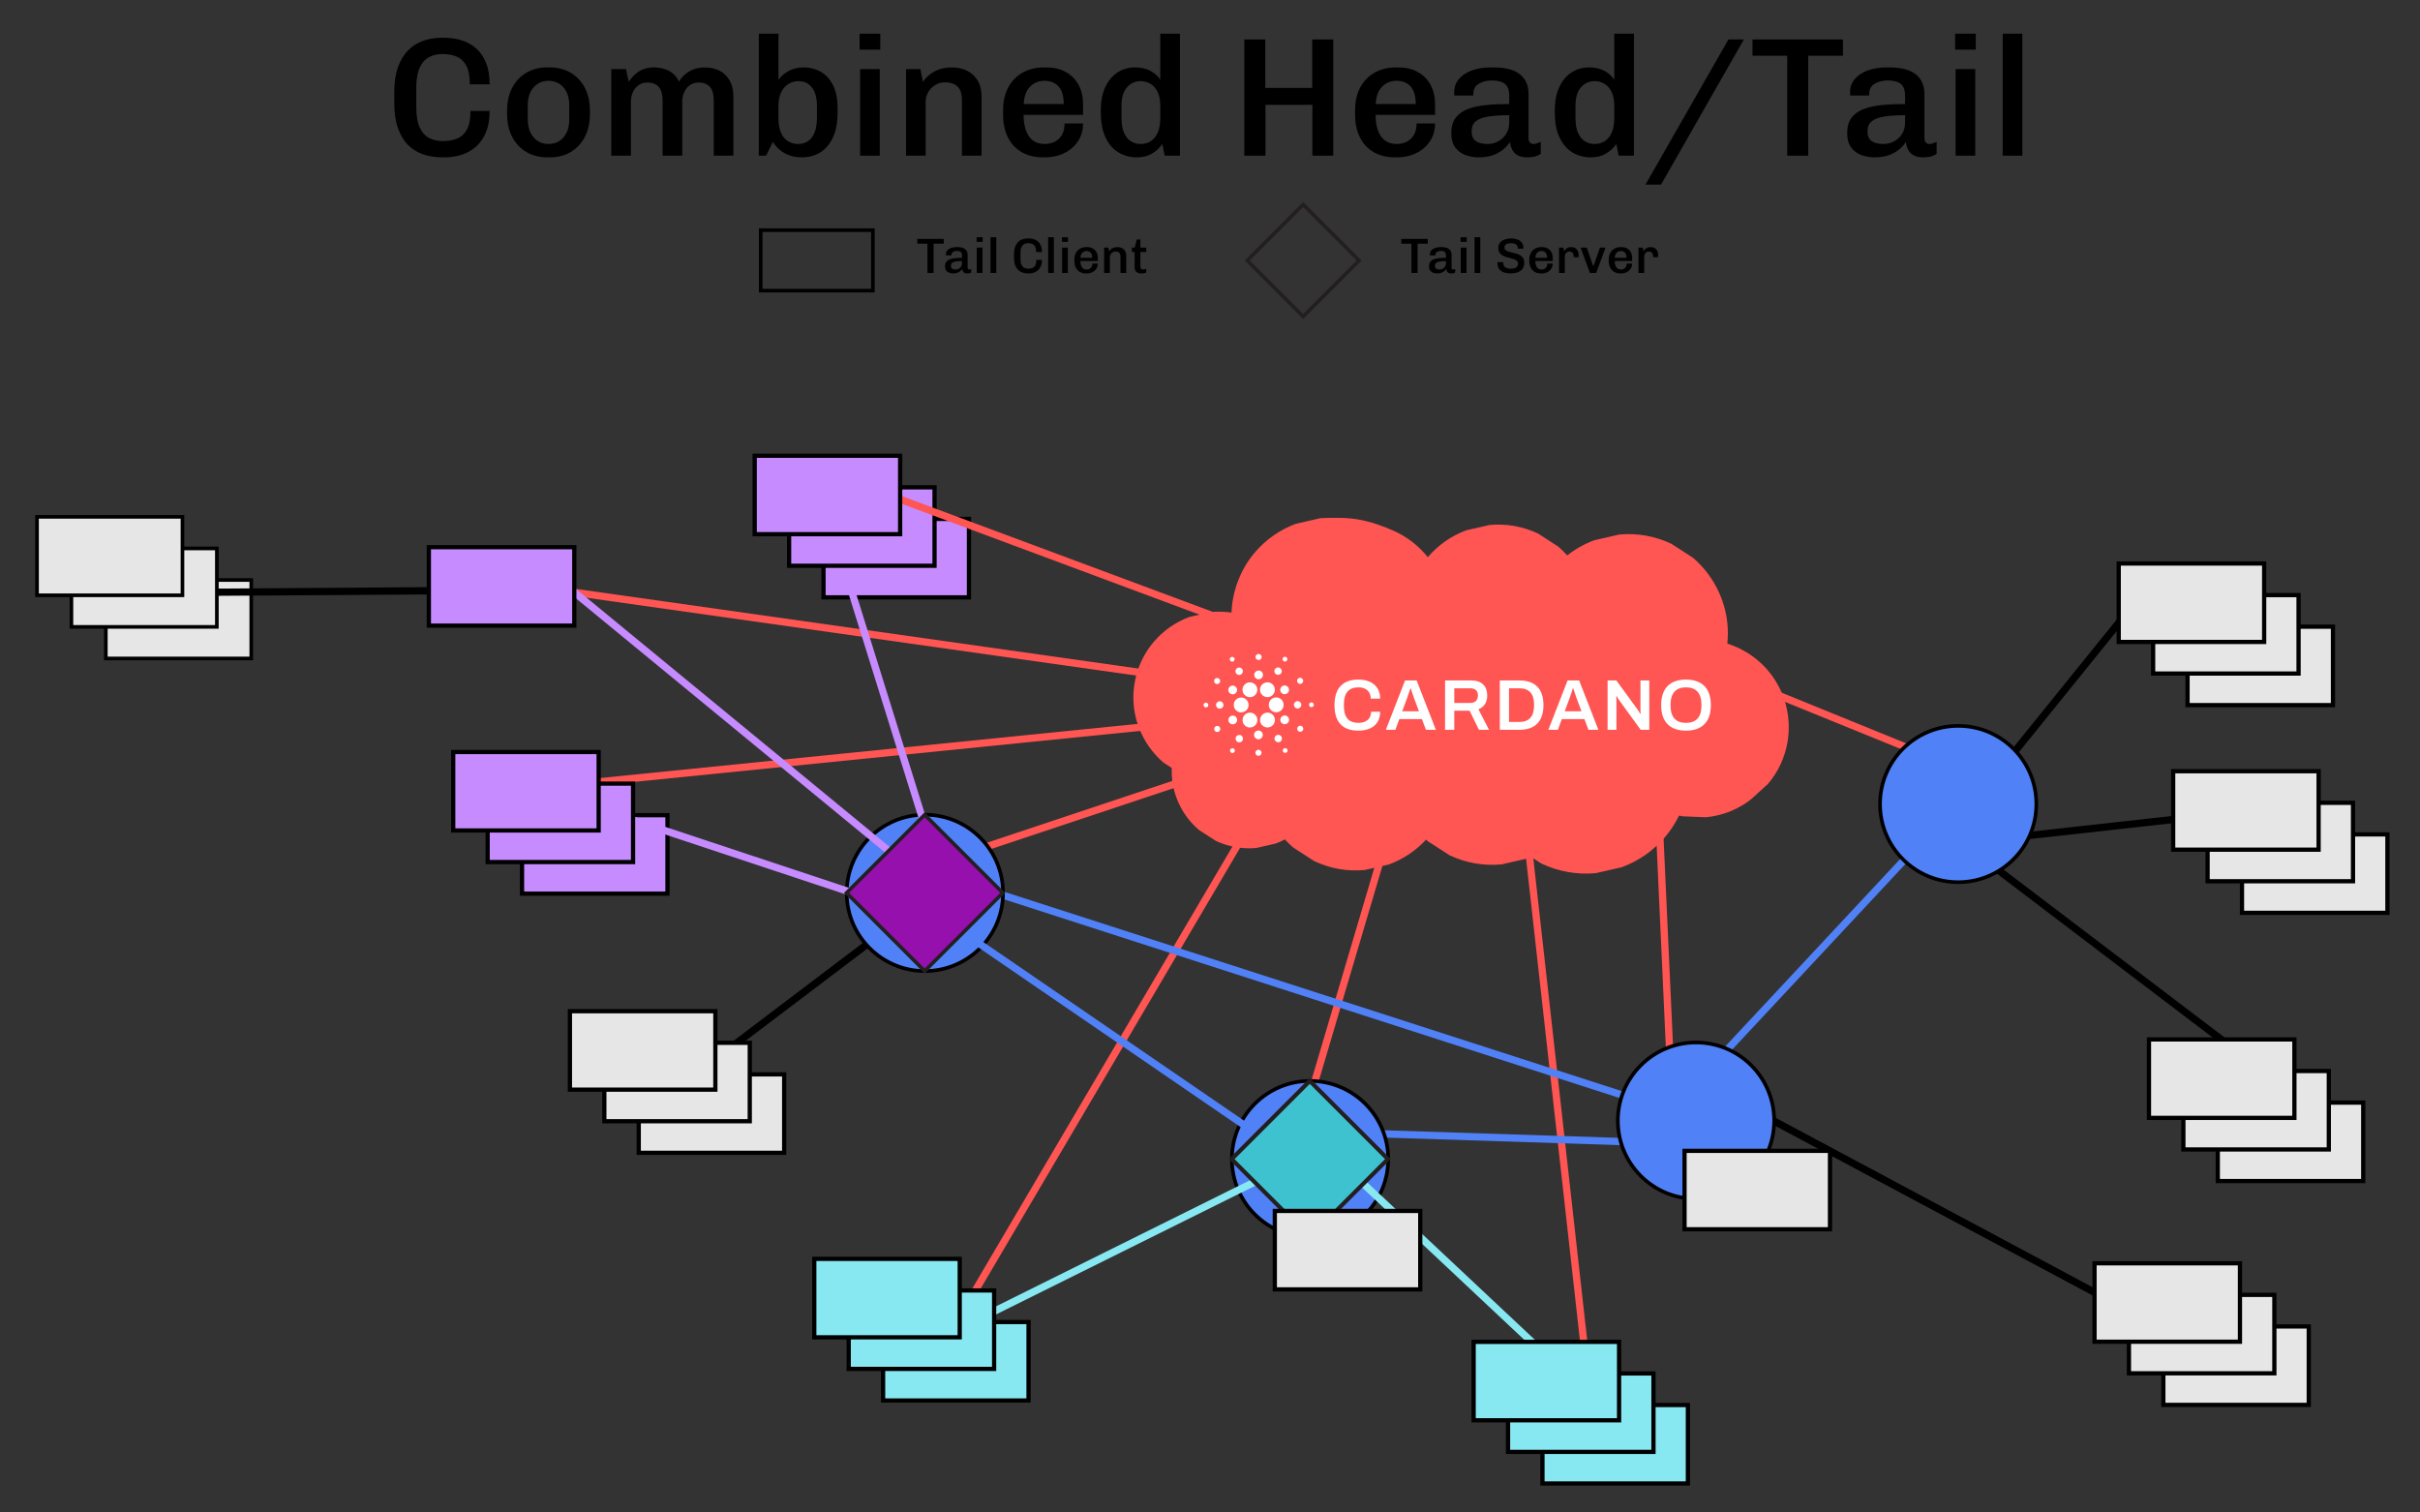 <?xml version="1.0" encoding="iso-8859-1"?>
<!-- Generator: Adobe Illustrator 29.6.0, SVG Export Plug-In . SVG Version: 9.03 Build 0)  -->
<svg version="1.1" xmlns="http://www.w3.org/2000/svg" xmlns:xlink="http://www.w3.org/1999/xlink" x="0px" y="0px"
	 viewBox="0 0 4000 2500" style="enable-background:new 0 0 4000 2500;" xml:space="preserve">
<rect x="0" y="0" width="4000" height="2500" fill="#333333" stroke="none"/>
<g id="Fill">
	
		<line style="fill:none;stroke:#FF5553;stroke-width:12;stroke-miterlimit:10;" x1="1899.65" y1="1113.65" x2="907.652" y2="973.205"/>
	
		<line style="fill:none;stroke:#FF5553;stroke-width:12;stroke-miterlimit:10;" x1="1915.65" y1="1198.983" x2="944.986" y2="1296.76"/>
	
		<line style="fill:none;stroke:#FF5553;stroke-width:12;stroke-miterlimit:10;" x1="1981.428" y1="1282.538" x2="1613.429" y2="1405.204"/>
	
		<line style="fill:none;stroke:#FF5553;stroke-width:12;stroke-miterlimit:10;" x1="3179.648" y1="1246.983" x2="2873.871" y2="1122.538"/>
	
		<line style="fill:none;stroke:#FF5553;stroke-width:12;stroke-miterlimit:10;" x1="2619.649" y1="2234.98" x2="2526.316" y2="1400.316"/>
	
		<line style="fill:none;stroke:#FF5553;stroke-width:12;stroke-miterlimit:10;" x1="2760.982" y1="1764.315" x2="2742.315" y2="1354.982"/>
	
		<line style="fill:none;stroke:#FF5553;stroke-width:12;stroke-miterlimit:10;" x1="1602.318" y1="2149.647" x2="2058.317" y2="1374.982"/>
	
		<line style="fill:none;stroke:#FF5553;stroke-width:12;stroke-miterlimit:10;" x1="2163.65" y1="1820.315" x2="2296.983" y2="1369.649"/>
	
		<line style="fill:none;stroke:#000000;stroke-width:12;stroke-miterlimit:10;" x1="1200" y1="1737.334" x2="1433.333" y2="1560.667"/>
	
		<line style="fill:none;stroke:#000000;stroke-width:12;stroke-miterlimit:10;" x1="3533.333" y1="990.667" x2="3323.333" y2="1250.667"/>
	
		<line style="fill:none;stroke:#000000;stroke-width:12;stroke-miterlimit:10;" x1="3596.667" y1="1354" x2="3266.667" y2="1390.667"/>
	
		<line style="fill:none;stroke:#000000;stroke-width:12;stroke-miterlimit:10;" x1="3696.667" y1="1737.334" x2="3266.667" y2="1410.667"/>
	<line style="fill:none;stroke:#000000;stroke-width:12;stroke-miterlimit:10;" x1="3476.667" y1="2144" x2="2896.667" y2="1834"/>
	
		<line style="fill:none;stroke:#5181F6;stroke-width:12;stroke-miterlimit:10;" x1="2843.333" y1="1747.334" x2="3170" y2="1397.334"/>
	
		<line style="fill:none;stroke:#5181F6;stroke-width:12;stroke-miterlimit:10;" x1="2683.333" y1="1810.667" x2="1630" y2="1470.667"/>
	<line style="fill:none;stroke:#5181F6;stroke-width:12;stroke-miterlimit:10;" x1="2693.333" y1="1887.334" x2="2280" y2="1874"/>
	<circle style="fill:#5181F6;stroke:#000000;stroke-width:6;stroke-miterlimit:10;" cx="3236.667" cy="1329" r="129.182"/>
	<path style="fill:#FF5553;" d="M2930.489,1118.918c-18.359-26.212-45.098-45.576-75.406-55.101
		c1.134-10.732,1.228-21.602,0.212-32.423c-3.993-42.337-24.841-82.111-57.215-109.629c-11.911-7.695-23.811-15.396-35.717-23.087
		c-27.271-12.743-55.904-17.792-85.887-15.149c-13.823,3.165-27.641,6.325-41.464,9.48c-16.372,6.162-31.206,14.523-44.541,25.039
		c-4.639-5.201-9.623-10.116-14.957-14.657c-11.107-7.177-22.214-14.35-33.311-21.533c-25.438-11.881-52.133-16.584-80.1-14.119
		c-12.891,2.944-25.778,5.891-38.665,8.839c-24.93,9.372-46.069,24.166-63.427,44.354c-14.725-18.226-33.552-33.321-56.003-43.407
		c-18.688-8.396-38.541-15.263-58.708-18.837c-20.326-3.599-41.632-2.894-62.333-2.302c-13.725,3.14-27.459,6.281-41.194,9.421
		c-26.626,10.017-49.204,25.827-67.726,47.425c-23.589,27.755-37.072,63.126-38.511,99.325c-11.072-1.621-22.366-1.997-33.897-0.976
		c-11.935,2.726-23.875,5.457-35.805,8.184c-23.155,8.711-42.776,22.45-58.872,41.223c-24.56,28.898-36.579,67.272-33.02,105.025
		c3.446,36.559,21.444,70.91,49.411,94.677c4.476,2.899,8.957,5.797,13.439,8.691c-0.237,5.704-0.128,11.432,0.409,17.151
		c3.111,32.956,19.335,63.92,44.546,85.345c9.268,5.995,18.531,11.984,27.804,17.974c21.232,9.924,43.52,13.853,66.867,11.792
		l32.276-7.385c5.221-1.962,10.244-4.21,15.071-6.744c4.357,4.743,8.987,9.263,13.917,13.453
		c11.551,7.464,23.101,14.933,34.651,22.401c26.463,12.364,54.243,17.26,83.338,14.696c13.409-3.066,26.818-6.133,40.228-9.204
		c23.737-8.923,44.137-22.618,61.272-40.967c1.006,0.893,1.982,1.814,3.007,2.682c11.906,7.695,23.806,15.396,35.711,23.091
		c27.271,12.738,55.904,17.792,85.892,15.144c13.818-3.16,27.636-6.32,41.455-9.48c2.499-0.941,4.925-1.981,7.35-3.022
		c5.743,3.717,11.491,7.429,17.24,11.146c28.514,13.32,58.448,18.595,89.792,15.834c14.444-3.307,28.898-6.61,43.343-9.913
		c28.021-10.535,51.783-27.173,71.27-49.905c9.184-10.801,16.904-22.706,23.086-35.341c1.938,0.424,3.88,0.838,5.847,1.183
		c12.847,0.527,25.694,1.05,38.536,1.578c25.181-2.494,48.155-10.964,68.914-25.398l6.3-4.822c9.135-8.317,18.265-16.623,27.4-24.94
		c16.83-19.976,27.548-42.83,32.172-68.569C2961.133,1189.478,2952.427,1150.247,2930.489,1118.918z"/>
	<g id="Layer_1-2">
		<path style="fill:#FFFFFF;" d="M2039.278,1164.5c-0.389,6.779,4.787,12.591,11.565,12.988h0.671
			c6.78-0.007,12.271-5.51,12.263-12.29s-5.51-12.27-12.29-12.263c-6.501,0.007-11.87,5.082-12.243,11.572L2039.278,1164.5z"/>
		<path style="fill:#FFFFFF;" d="M1993.5,1161.387c-2.186-0.122-4.058,1.551-4.18,3.737c-0.122,2.186,1.551,4.058,3.737,4.18
			c2.184,0.122,4.054-1.547,4.18-3.731c0.129-2.182-1.535-4.056-3.717-4.185C1993.513,1161.388,1993.507,1161.388,1993.5,1161.387z"
			/>
		<path style="fill:#FFFFFF;" d="M2038.5,1093.25c1.951-1.002,2.721-3.396,1.719-5.347c-1.002-1.951-3.396-2.721-5.347-1.719
			c-1.936,0.994-2.711,3.361-1.738,5.308c0.985,1.964,3.376,2.757,5.34,1.771C2038.482,1093.259,2038.491,1093.255,2038.5,1093.25z"
			/>
		<path style="fill:#FFFFFF;" d="M2050.958,1114.972c3.023-1.525,4.238-5.213,2.713-8.236s-5.213-4.238-8.236-2.713
			c-3.022,1.524-4.237,5.209-2.715,8.232c1.523,3.025,5.209,4.242,8.234,2.719
			C2050.955,1114.973,2050.956,1114.973,2050.958,1114.972z"/>
		<path style="fill:#FFFFFF;" d="M2009.037,1129.912c2.331,1.533,5.463,0.886,6.996-1.445c1.533-2.331,0.886-5.463-1.445-6.996
			s-5.463-0.886-6.996,1.445c-0.001,0.002-0.003,0.004-0.004,0.006C2006.06,1125.252,2006.708,1128.38,2009.037,1129.912z"/>
		<path style="fill:#FFFFFF;" d="M2016.503,1159.154c-3.381-0.191-6.276,2.395-6.467,5.776c-0.191,3.381,2.395,6.276,5.776,6.467
			c3.378,0.191,6.273-2.392,6.467-5.77C2022.47,1162.245,2019.885,1159.348,2016.503,1159.154z"/>
		<path style="fill:#FFFFFF;" d="M2009.708,1200.377c-2.49,1.258-3.488,4.297-2.23,6.787c1.258,2.49,4.297,3.488,6.787,2.23
			c2.488-1.258,3.487-4.293,2.232-6.783c-1.256-2.491-4.294-3.492-6.785-2.236
			C2009.71,1200.375,2009.709,1200.376,2009.708,1200.377z"/>
		<path style="fill:#FFFFFF;" d="M2033.543,1146.481c3.334,2.185,7.809,1.254,9.994-2.081c2.185-3.334,1.254-7.809-2.081-9.994
			c-3.334-2.185-7.807-1.254-9.993,2.079c-2.187,3.328-1.262,7.8,2.067,9.987
			C2033.534,1146.476,2033.538,1146.479,2033.543,1146.481z"/>
		<path style="fill:#FFFFFF;" d="M2109.16,1114.489c2.839,1.852,6.643,1.052,8.495-1.788s1.052-6.643-1.788-8.495
			c-2.837-1.851-6.638-1.053-8.491,1.783c-1.856,2.832-1.064,6.633,1.768,8.489
			C2109.149,1114.482,2109.155,1114.485,2109.16,1114.489z"/>
		<path style="fill:#FFFFFF;" d="M2121.745,1092.834c1.834,1.202,4.296,0.69,5.499-1.144c1.202-1.834,0.69-4.296-1.144-5.499
			c-1.834-1.202-4.296-0.69-5.499,1.144c-0.001,0.001-0.002,0.003-0.003,0.004
			C2119.399,1089.174,2119.912,1091.633,2121.745,1092.834z"/>
		<path style="fill:#FFFFFF;" d="M2110.126,1152.814c-6.771-0.389-12.575,4.784-12.964,11.555
			c-0.389,6.771,4.784,12.575,11.555,12.964l0,0c0.235,0,0.476,0,0.711,0c6.78-0.003,12.274-5.502,12.27-12.282
			c-0.001-3.015-1.112-5.923-3.12-8.172C2116.42,1154.446,2113.375,1152.981,2110.126,1152.814z"/>
		<path style="fill:#FFFFFF;" d="M2054.99,1145.629c2.079,4.153,6.331,6.77,10.975,6.755c6.784,0.001,12.284-5.497,12.286-12.28
			c0-1.928-0.453-3.83-1.324-5.551c-2.093-4.134-6.342-6.731-10.975-6.708c-6.784,0.012-12.274,5.52-12.262,12.304
			C2053.692,1142.052,2054.137,1143.928,2054.99,1145.629z"/>
		<path style="fill:#FFFFFF;" d="M2151.255,1129.898c2.491-1.257,3.491-4.295,2.234-6.786c-1.257-2.491-4.295-3.491-6.785-2.234
			c-2.488,1.256-3.489,4.289-2.237,6.779C2145.723,1130.15,2148.762,1131.152,2151.255,1129.898z"/>
		<path style="fill:#FFFFFF;" d="M2120.121,1133.809c-3.56,1.793-4.993,6.133-3.2,9.694c1.793,3.56,6.133,4.993,9.694,3.2
			c3.56-1.793,4.993-6.133,3.2-9.694c-1.788-3.559-6.123-4.994-9.682-3.206C2120.129,1133.805,2120.125,1133.807,2120.121,1133.809z
			"/>
		<path style="fill:#FFFFFF;" d="M2080.019,1090.983c2.785,0.159,5.172-1.971,5.331-4.756c0.158-2.785-1.971-5.172-4.756-5.33
			c-2.785-0.159-5.172,1.971-5.331,4.756c0,0.001,0,0.003,0,0.004C2075.106,1088.44,2077.235,1090.824,2080.019,1090.983z"/>
		<path style="fill:#FFFFFF;" d="M2079.965,1122.774c3.98,0.223,7.388-2.823,7.611-6.803c0.223-3.98-2.823-7.388-6.803-7.611
			c-3.977-0.223-7.382,2.817-7.61,6.793C2072.938,1119.135,2075.982,1122.547,2079.965,1122.774z"/>
		<path style="fill:#FFFFFF;" d="M2040.855,1196.459c3.56-1.795,4.991-6.135,3.196-9.695s-6.135-4.99-9.695-3.196
			s-4.99,6.135-3.196,9.695c0,0.001,0.001,0.002,0.001,0.003C2032.957,1196.824,2037.296,1198.253,2040.855,1196.459z"/>
		<path style="fill:#FFFFFF;" d="M2084.627,1133.306c-3.716,5.671-2.131,13.281,3.54,16.997c5.671,3.716,13.281,2.131,16.997-3.54
			s2.131-13.281-3.54-16.997c-1.995-1.307-4.328-2.005-6.713-2.008C2090.767,1127.755,2086.901,1129.841,2084.627,1133.306z"/>
		<path style="fill:#FFFFFF;" d="M2105.973,1184.646c-3.053-6.054-10.435-8.487-16.489-5.434s-8.487,10.435-5.434,16.489
			c2.087,4.138,6.327,6.749,10.961,6.749c1.922-0.013,3.814-0.473,5.528-1.342
			C2106.575,1198.053,2109.004,1190.693,2105.973,1184.646z"/>
		<path style="fill:#FFFFFF;" d="M2127.427,1183.787c-3.333-2.188-7.808-1.26-9.996,2.073c-2.188,3.333-1.26,7.808,2.073,9.995
			s7.808,1.26,9.995-2.073C2131.68,1190.448,2130.753,1185.979,2127.427,1183.787z"/>
		<path style="fill:#FFFFFF;" d="M2150.933,1165.345c0.191-3.381-2.395-6.276-5.776-6.467c-3.381-0.191-6.277,2.395-6.467,5.776
			c-0.191,3.378,2.392,6.273,5.77,6.467C2147.842,1171.312,2150.739,1168.727,2150.933,1165.345z"/>
		<path style="fill:#FFFFFF;" d="M2167.919,1160.978c-2.19-0.126-4.067,1.547-4.193,3.737s1.547,4.067,3.737,4.193
			c2.19,0.126,4.067-1.547,4.193-3.737c0,0,0,0,0,0C2171.778,1162.983,2170.107,1161.108,2167.919,1160.978z"/>
		<path style="fill:#FFFFFF;" d="M2151.926,1200.357c-2.334-1.529-5.465-0.876-6.993,1.458c-1.529,2.334-0.876,5.465,1.458,6.994
			c2.332,1.528,5.461,0.877,6.991-1.455c1.53-2.333,0.88-5.464-1.452-6.995C2151.928,1200.358,2151.927,1200.357,2151.926,1200.357z
			"/>
		<path style="fill:#FFFFFF;" d="M2039.225,1237.434c-1.834-1.203-4.296-0.692-5.499,1.142c-1.203,1.834-0.692,4.296,1.142,5.499
			c1.833,1.203,4.294,0.693,5.498-1.14c1.204-1.833,0.694-4.295-1.139-5.5C2039.226,1237.435,2039.225,1237.434,2039.225,1237.434z"
			/>
		<path style="fill:#FFFFFF;" d="M2122.463,1237.018c-1.958,0.987-2.746,3.375-1.759,5.334c0.987,1.959,3.375,2.746,5.334,1.759
			c1.958-0.987,2.746-3.375,1.759-5.334c0,0,0-0.001-0.001-0.001c-0.983-1.957-3.366-2.746-5.323-1.763
			C2122.47,1237.015,2122.466,1237.016,2122.463,1237.018z"/>
		<path style="fill:#FFFFFF;" d="M2076.336,1196.942c3.716-5.671,2.131-13.281-3.54-16.997s-13.281-2.131-16.997,3.54
			s-2.131,13.281,3.54,16.997c1.997,1.308,4.332,2.006,6.719,2.008C2070.203,1202.504,2074.073,1200.415,2076.336,1196.942z"/>
		<path style="fill:#FFFFFF;" d="M2051.803,1215.786c-2.834-1.854-6.634-1.059-8.488,1.774c-1.854,2.834-1.059,6.634,1.774,8.488
			c2.832,1.853,6.629,1.061,8.484-1.769C2055.428,1221.444,2054.635,1217.643,2051.803,1215.786z"/>
		<path style="fill:#FFFFFF;" d="M2080.428,1239.286c-2.785-0.158-5.172,1.971-5.33,4.756c-0.158,2.785,1.971,5.172,4.756,5.33
			c2.784,0.158,5.17-1.969,5.33-4.753c0.16-2.785-1.968-5.173-4.753-5.333C2080.43,1239.286,2080.429,1239.286,2080.428,1239.286z"
			/>
		<path style="fill:#FFFFFF;" d="M2080.481,1207.501c-3.979-0.242-7.401,2.788-7.643,6.767c-0.242,3.979,2.788,7.401,6.767,7.643
			s7.401-2.788,7.643-6.767c0-0.01,0.001-0.019,0.002-0.029C2087.479,1211.145,2084.451,1207.739,2080.481,1207.501z"/>
		<path style="fill:#FFFFFF;" d="M2110.005,1215.296c-3.023,1.534-4.23,5.228-2.697,8.251c1.534,3.023,5.228,4.23,8.251,2.696
			c3.023-1.534,4.23-5.228,2.696-8.251c-0.002-0.004-0.004-0.009-0.007-0.013c-1.531-3.016-5.218-4.22-8.234-2.689
			C2110.012,1215.293,2110.009,1215.294,2110.005,1215.296z"/>
		<path style="fill:#FFFFFF;" d="M2245.475,1136.13c11.887,0,20.212,6.534,20.212,18.663h15.57c0-21.279-15.691-31.53-36.018-31.53
			c-24.969,0-39.472,13.558-39.472,42.209c0,29.363,14.504,42.203,39.472,42.203c20.568,0,36.018-9.982,36.018-31.268h-14.98
			c0,11.887-8.204,18.428-20.796,18.428c-16.53,0-24.15-9.157-24.15-28.175v-2.375
			C2221.345,1145.636,2229.066,1136.13,2245.475,1136.13z"/>
		<path style="fill:#FFFFFF;" d="M2322.427,1124.713l-31.744,81.561h15.698l6.534-17.717h37.305l6.708,17.717h16.409l-31.764-81.561
			H2322.427z M2317.671,1175.697l8.325-22.359c1.664-4.394,4.635-13.907,5.232-15.57h0.59c0.597,1.664,3.569,11.29,5.233,15.57
			l8.318,22.352L2317.671,1175.697z"/>
		<path style="fill:#FFFFFF;" d="M2458.226,1149.44c0-15.094-8.681-24.727-26.632-24.727h-43.041v81.561h15.221v-31.53h25.317
			l15.429,31.53h16.644l-17.442-33.884C2453.349,1168.586,2458.226,1160.502,2458.226,1149.44z M2430.399,1161.924h-26.626v-24.251
			h26.626c8.204,0,12.484,4.401,12.484,11.767C2442.884,1157.175,2438.248,1161.924,2430.399,1161.924z"/>
		<path style="fill:#FFFFFF;" d="M2511.611,1124.713h-32.589v81.561h32.576c24.606,0,39.58-12.84,39.58-40.78
			S2536.218,1124.713,2511.611,1124.713z M2535.627,1166.68c-0.121,17.838-8.56,26.632-24.016,26.632h-17.354v-55.64h17.354
			c15.429,0,24.016,8.801,24.016,26.632V1166.68z"/>
		<path style="fill:#FFFFFF;" d="M2591.052,1124.713l-31.758,81.561h15.691l6.541-17.717h37.332l6.655,17.717h16.409l-31.744-81.561
			H2591.052z M2586.296,1175.697l8.312-22.359c1.664-4.394,4.635-13.907,5.233-15.57h0.604c0.59,1.664,3.569,11.29,5.232,15.57
			l8.319,22.352L2586.296,1175.697z"/>
		<path style="fill:#FFFFFF;" d="M2711.495,1173.221c0,1.543,0.235,5.702,0.235,6.42l-0.59,0.235
			c-0.356-0.47-2.737-4.635-4.025-6.534l-35.427-48.629h-14.524v81.561h14.625v-48.864c0-2.012-0.242-5.944-0.242-6.541l0.597-0.356
			c0.355,0.476,2.14,3.924,4.025,6.661l35.668,49.099h14.262v-81.561h-14.618v48.509H2711.495z"/>
		<path style="fill:#FFFFFF;" d="M2786.723,1123.29c-25.559,0-41.015,13.551-41.015,42.203c0,28.652,15.429,42.203,41.015,42.203
			s41.136-13.551,41.136-42.203C2827.859,1136.841,2812.282,1123.29,2786.723,1123.29z M2812.282,1166.801
			c0,18.663-8.916,28.055-25.559,28.055c-16.523,0-25.438-9.392-25.438-28.055v-2.495c0-18.67,9.036-28.175,25.438-28.175
			c16.53,0,25.559,9.506,25.559,28.175V1166.801z"/>
	</g>
	
		<rect x="174.934" y="958.722" style="fill:#E6E6E6;stroke:#000000;stroke-width:6;stroke-miterlimit:10;" width="240.387" height="129.652"/>
	
		<rect x="1055.76" y="1775.851" style="fill:#E6E6E6;stroke:#000000;stroke-width:7;stroke-miterlimit:10;" width="240.387" height="129.652"/>
	
		<rect x="998.889" y="1723.642" style="fill:#E6E6E6;stroke:#000000;stroke-width:7;stroke-miterlimit:10;" width="240.387" height="129.652"/>
	
		<rect x="942.018" y="1671.432" style="fill:#E6E6E6;stroke:#000000;stroke-width:7;stroke-miterlimit:10;" width="240.387" height="129.652"/>
	
		<rect x="3575.76" y="2192.518" style="fill:#E6E6E6;stroke:#000000;stroke-width:7;stroke-miterlimit:10;" width="240.387" height="129.652"/>
	
		<rect x="3518.889" y="2140.308" style="fill:#E6E6E6;stroke:#000000;stroke-width:7;stroke-miterlimit:10;" width="240.387" height="129.652"/>
	
		<rect x="3462.018" y="2088.099" style="fill:#E6E6E6;stroke:#000000;stroke-width:7;stroke-miterlimit:10;" width="240.387" height="129.652"/>
	
		<rect x="3665.76" y="1822.518" style="fill:#E6E6E6;stroke:#000000;stroke-width:7;stroke-miterlimit:10;" width="240.387" height="129.652"/>
	
		<rect x="3608.889" y="1770.308" style="fill:#E6E6E6;stroke:#000000;stroke-width:7;stroke-miterlimit:10;" width="240.387" height="129.652"/>
	
		<rect x="3552.018" y="1718.099" style="fill:#E6E6E6;stroke:#000000;stroke-width:7;stroke-miterlimit:10;" width="240.387" height="129.652"/>
	
		<rect x="3705.76" y="1379.184" style="fill:#E6E6E6;stroke:#000000;stroke-width:7;stroke-miterlimit:10;" width="240.387" height="129.652"/>
	
		<rect x="3648.889" y="1326.975" style="fill:#E6E6E6;stroke:#000000;stroke-width:7;stroke-miterlimit:10;" width="240.387" height="129.652"/>
	
		<rect x="3592.018" y="1274.765" style="fill:#E6E6E6;stroke:#000000;stroke-width:7;stroke-miterlimit:10;" width="240.387" height="129.652"/>
	
		<rect x="3615.76" y="1035.851" style="fill:#E6E6E6;stroke:#000000;stroke-width:7;stroke-miterlimit:10;" width="240.387" height="129.652"/>
	
		<rect x="3558.889" y="983.642" style="fill:#E6E6E6;stroke:#000000;stroke-width:7;stroke-miterlimit:10;" width="240.387" height="129.652"/>
	
		<rect x="3502.018" y="931.432" style="fill:#E6E6E6;stroke:#000000;stroke-width:7;stroke-miterlimit:10;" width="240.387" height="129.652"/>
	
		<rect x="1459.67" y="2185.228" style="fill:#88E8F2;stroke:#000000;stroke-width:7;stroke-miterlimit:10;" width="240.387" height="129.652"/>
	
		<rect x="2549.504" y="2322.395" style="fill:#88E8F2;stroke:#000000;stroke-width:7;stroke-miterlimit:10;" width="240.387" height="129.652"/>
	
		<rect x="2492.633" y="2270.185" style="fill:#88E8F2;stroke:#000000;stroke-width:7;stroke-miterlimit:10;" width="240.387" height="129.652"/>
	
		<rect x="1361.182" y="857.719" style="fill:#C68BFF;stroke:#000000;stroke-width:7;stroke-miterlimit:10;" width="240.387" height="129.652"/>
	
		<rect x="862.871" y="1347.452" style="fill:#C68BFF;stroke:#000000;stroke-width:7;stroke-miterlimit:10;" width="240.387" height="129.652"/>
	<circle style="fill:#5181F6;stroke:#000000;stroke-width:6;stroke-miterlimit:10;" cx="2165.371" cy="1915.868" r="129.182"/>
	<circle style="fill:#5181F6;stroke:#000000;stroke-width:6;stroke-miterlimit:10;" cx="1528.704" cy="1475.868" r="129.182"/>
	<line style="fill:none;stroke:#88E8F2;stroke-width:12;stroke-miterlimit:10;" x1="1610" y1="2184" x2="2100" y2="1940.667"/>
	
		<rect x="1402.799" y="2133.019" style="fill:#88E8F2;stroke:#000000;stroke-width:7;stroke-miterlimit:10;" width="240.387" height="129.652"/>
	
		<rect x="1345.928" y="2080.809" style="fill:#88E8F2;stroke:#000000;stroke-width:7;stroke-miterlimit:10;" width="240.387" height="129.652"/>
	
		<line style="fill:none;stroke:#88E8F2;stroke-width:12;stroke-miterlimit:10;" x1="2566.667" y1="2250.667" x2="2228.539" y2="1933.203"/>
	
		<line style="fill:none;stroke:#5181F6;stroke-width:12;stroke-miterlimit:10;" x1="2096.667" y1="1887.334" x2="1556.667" y2="1517.334"/>
	
		<rect x="2074.025" y="1824.522" transform="matrix(0.707 -0.707 0.707 0.707 -720.5 2092.293)" style="fill:#3EC2CF;stroke:#231F20;stroke-width:6.832;stroke-miterlimit:10;" width="182.691" height="182.691"/>
	
		<rect x="2107.14" y="2001.573" style="fill:#E6E6E6;stroke:#000000;stroke-width:7;stroke-miterlimit:10;" width="240.387" height="129.652"/>
	
		<line style="fill:none;stroke:#C68BFF;stroke-width:12;stroke-miterlimit:10;" x1="1019.652" y1="1346.538" x2="1424.096" y2="1480.76"/>
	
		<rect x="806" y="1295.242" style="fill:#C68BFF;stroke:#000000;stroke-width:7;stroke-miterlimit:10;" width="240.387" height="129.652"/>
	
		<rect x="749.129" y="1243.033" style="fill:#C68BFF;stroke:#000000;stroke-width:7;stroke-miterlimit:10;" width="240.387" height="129.652"/>
	
		<line style="fill:none;stroke:#C68BFF;stroke-width:12;stroke-miterlimit:10;" x1="922.763" y1="957.205" x2="1478.318" y2="1414.093"/>
	
		<line style="fill:none;stroke:#C68BFF;stroke-width:12;stroke-miterlimit:10;" x1="1388.54" y1="916.317" x2="1531.651" y2="1374.982"/>
	
		<rect x="1304.311" y="805.51" style="fill:#C68BFF;stroke:#000000;stroke-width:7;stroke-miterlimit:10;" width="240.387" height="129.652"/>
	
		<rect x="1437.358" y="1384.522" transform="matrix(0.707 -0.707 0.707 0.707 -595.849 1513.228)" style="fill:#9510AC;stroke:#231F20;stroke-width:6;stroke-miterlimit:10;" width="182.691" height="182.691"/>
	
		<rect x="2435.762" y="2217.976" style="fill:#88E8F2;stroke:#000000;stroke-width:7;stroke-miterlimit:10;" width="240.387" height="129.652"/>
	<circle style="fill:#5181F6;stroke:#000000;stroke-width:6;stroke-miterlimit:10;" cx="2803.333" cy="1852.334" r="129.182"/>
	
		<rect x="2784.375" y="1902.24" style="fill:#E6E6E6;stroke:#000000;stroke-width:7;stroke-miterlimit:10;" width="240.387" height="129.652"/>
	
		<line style="fill:none;stroke:#FF5553;stroke-width:12;stroke-miterlimit:10;" x1="2040.094" y1="1030.983" x2="1455.207" y2="813.206"/>
	
		<rect x="1247.44" y="753.3" style="fill:#C68BFF;stroke:#000000;stroke-width:7;stroke-miterlimit:10;" width="240.387" height="129.652"/>
	
		<line style="fill:none;stroke:#000000;stroke-width:12;stroke-miterlimit:10;" x1="338.32" y1="978.983" x2="738.319" y2="976.316"/>
	
		<rect x="708.855" y="904.449" style="fill:#C68BFF;stroke:#000000;stroke-width:7;stroke-miterlimit:10;" width="240.387" height="129.652"/>
	
		<rect x="118.063" y="906.512" style="fill:#E6E6E6;stroke:#000000;stroke-width:6;stroke-miterlimit:10;" width="240.387" height="129.652"/>
	
		<rect x="61.192" y="854.303" style="fill:#E6E6E6;stroke:#000000;stroke-width:6;stroke-miterlimit:10;" width="240.387" height="129.652"/>
</g>
<g id="Type">
	<g>
		<path d="M730.922,260.105c-11.016,0-21.328-1.588-30.94-4.76c-9.616-3.172-18.016-8.304-25.2-15.4
			c-7.188-7.092-12.836-16.38-16.94-27.86c-4.108-11.48-6.16-25.523-6.16-42.14v-17.36c0-16.24,2.052-30.1,6.16-41.58
			c4.104-11.48,9.752-20.812,16.94-28c7.184-7.184,15.492-12.412,24.92-15.68c9.424-3.264,19.552-4.9,30.38-4.9h4.2
			c10.08,0,19.644,1.4,28.7,4.2c9.052,2.8,17.032,7.236,23.94,13.3c6.904,6.068,12.364,14,16.38,23.8c4.012,9.8,6.02,21.7,6.02,35.7
			h-32.76c0-13.252-1.917-23.472-5.74-30.66c-3.828-7.184-9.1-12.224-15.82-15.12c-6.72-2.892-14.376-4.34-22.96-4.34
			c-6.348,0-12.228,0.936-17.64,2.8c-5.416,1.868-10.08,4.948-14,9.24c-3.92,4.296-6.956,10.036-9.1,17.22
			c-2.148,7.188-3.22,16.1-3.22,26.74v31.92c0,14.188,1.864,25.34,5.6,33.46c3.731,8.12,8.912,13.908,15.54,17.36
			c6.624,3.456,14.232,5.18,22.82,5.18c9.144,0,17.124-1.444,23.94-4.34c6.812-2.892,12.132-7.932,15.96-15.12
			c3.824-7.184,5.74-17.312,5.74-30.38h31.64c0,13.44-1.96,25.016-5.88,34.72c-3.92,9.708-9.288,17.64-16.1,23.8
			c-6.816,6.16-14.7,10.736-23.66,13.72c-8.96,2.984-18.48,4.48-28.56,4.48H730.922z"/>
		<path d="M904.521,260.105c-12.696,0-24.08-2.892-34.16-8.68c-10.08-5.784-17.968-14.092-23.66-24.92
			c-5.696-10.824-8.54-23.612-8.54-38.36v-4.76c0-14.932,2.844-27.764,8.54-38.5c5.692-10.732,13.532-18.992,23.52-24.78
			c9.983-5.784,21.324-8.68,34.02-8.68h4.48c12.88,0,24.312,2.896,34.3,8.68c9.984,5.788,17.824,14.048,23.52,24.78
			c5.692,10.736,8.54,23.568,8.54,38.5v4.76c0,14.748-2.848,27.537-8.54,38.36c-5.696,10.828-13.536,19.136-23.52,24.92
			c-9.988,5.788-21.328,8.68-34.02,8.68H904.521z M906.481,237.985c6.532,0,12.364-1.54,17.5-4.62c5.132-3.08,9.24-7.7,12.32-13.86
			c3.08-6.16,4.62-13.624,4.62-22.4v-22.68c0-8.96-1.54-16.472-4.62-22.54c-3.08-6.064-7.188-10.64-12.32-13.72
			c-5.136-3.08-10.968-4.62-17.5-4.62c-6.348,0-12.088,1.54-17.22,4.62c-5.136,3.08-9.24,7.656-12.32,13.72
			c-3.08,6.068-4.62,13.58-4.62,22.54v22.68c0,8.776,1.54,16.24,4.62,22.4c3.08,6.16,7.184,10.78,12.32,13.86
			C894.394,236.445,900.133,237.985,906.481,237.985z"/>
		<path d="M1010.358,257.305v-143.08h24.36l4.48,21c4.852-7.464,10.64-13.3,17.36-17.5c6.72-4.2,14.652-6.3,23.8-6.3
			c9.332,0,17.64,1.82,24.92,5.46c7.28,3.64,12.972,9.568,17.08,17.78c4.292-7.092,10.032-12.74,17.22-16.94
			c7.184-4.2,15.724-6.3,25.62-6.3c9.144,0,17.264,1.868,24.36,5.6c7.092,3.736,12.644,9.196,16.66,16.38
			c4.012,7.188,6.02,16.008,6.02,26.46v97.44h-32.48v-90.44c0-10.824-2.148-18.62-6.44-23.38c-4.296-4.76-10.457-7.14-18.48-7.14
			c-5.229,0-9.896,1.356-14,4.06c-4.108,2.708-7.328,6.488-9.66,11.34c-2.336,4.856-3.5,10.36-3.5,16.52v89.04h-32.48v-90.44
			c0-10.824-2.196-18.62-6.58-23.38c-4.388-4.76-10.596-7.14-18.62-7.14c-5.228,0-9.896,1.356-14,4.06
			c-4.108,2.708-7.328,6.488-9.66,11.34c-2.336,4.856-3.5,10.36-3.5,16.52v89.04H1010.358z"/>
		<path d="M1325.634,260.105c-21.096,0-37.148-8.492-48.16-25.48l-11.2,22.68h-12.04v-201.6h32.48v76.16
			c3.731-5.412,9.192-10.172,16.38-14.28c7.184-4.104,15.632-6.16,25.34-6.16c10.264,0,19.644,2.38,28.14,7.14
			c8.492,4.76,15.26,12.137,20.3,22.12c5.04,9.988,7.56,22.82,7.56,38.5v6.44c0,17.176-2.66,31.268-7.98,42.28
			c-5.32,11.016-12.416,19.136-21.28,24.36C1346.306,257.489,1336.458,260.105,1325.634,260.105z M1319.194,237.985
			c5.972,0,11.292-1.492,15.96-4.48c4.664-2.984,8.352-7.652,11.06-14c2.704-6.344,4.06-14.652,4.06-24.92v-19.88
			c0-9.144-1.308-16.704-3.92-22.68c-2.616-5.972-6.16-10.452-10.64-13.44c-4.48-2.983-9.708-4.48-15.68-4.48
			c-5.976,0-11.48,1.497-16.52,4.48c-5.04,2.988-9.1,7.517-12.18,13.58c-3.08,6.068-4.62,13.676-4.62,22.82v19.88
			c0,10.268,1.443,18.576,4.34,24.92c2.892,6.348,6.812,10.968,11.76,13.86C1307.758,236.541,1313.218,237.985,1319.194,237.985z"/>
		<path d="M1420.831,82.025v-26.32h34.16v26.32H1420.831z M1421.671,257.305v-143.08h32.48v143.08H1421.671z"/>
		<path d="M1497.551,257.305v-143.08h23.8l4.2,21c5.412-7.84,12.132-13.764,20.16-17.78c8.024-4.012,16.984-6.02,26.88-6.02
			c9.892,0,18.572,1.868,26.04,5.6c7.464,3.736,13.3,9.196,17.5,16.38c4.2,7.188,6.3,16.008,6.3,26.46v97.44h-32.48v-91.56
			c0-10.64-2.477-18.244-7.42-22.82c-4.948-4.572-11.808-6.86-20.58-6.86c-5.788,0-11.108,1.448-15.96,4.34
			c-4.856,2.896-8.729,6.768-11.62,11.62c-2.896,4.856-4.34,10.36-4.34,16.52v88.76H1497.551z"/>
		<path d="M1723.789,260.105c-13.068,0-24.548-2.756-34.44-8.26c-9.896-5.504-17.596-13.58-23.1-24.22
			c-5.508-10.64-8.26-23.52-8.26-38.64v-6.44c0-15.12,2.94-28,8.82-38.64s13.904-18.712,24.08-24.22
			c10.172-5.503,21.792-8.26,34.86-8.26h3.64c12.132,0,22.771,2.476,31.92,7.42c9.144,4.948,16.24,11.996,21.28,21.14
			c5.04,9.148,7.56,19.88,7.56,32.2v17.64h-98.28c0,9.896,1.304,18.48,3.92,25.76c2.612,7.28,6.484,12.836,11.62,16.66
			c5.132,3.828,11.523,5.74,19.18,5.74c6.344,0,11.992-1.26,16.94-3.78c4.944-2.52,8.864-6.3,11.76-11.34
			c2.892-5.04,4.34-11.292,4.34-18.76h30.52c0,11.2-2.8,21-8.4,29.4c-5.6,8.4-13.16,14.936-22.68,19.6c-9.52,4.664-20.348,7-32.48,7
			H1723.789z M1692.149,171.905h66.08c0-13.064-2.848-22.724-8.54-28.98c-5.696-6.252-13.488-9.38-23.38-9.38
			c-9.336,0-17.22,3.22-23.66,9.66S1692.709,159.213,1692.149,171.905z"/>
		<path d="M1878.906,260.105c-10.828,0-20.72-2.616-29.68-7.84c-8.96-5.224-16.148-13.344-21.56-24.36
			c-5.417-11.012-8.12-25.104-8.12-42.28v-3.08c0-15.68,2.563-28.792,7.7-39.34c5.132-10.543,11.944-18.48,20.44-23.8
			c8.492-5.32,17.872-7.98,28.14-7.98c10.08,0,18.664,1.916,25.76,5.74c7.092,3.828,12.503,8.728,16.24,14.7v-76.16h32.48v201.6
			h-25.2l-3.92-19.32c-4.668,6.72-10.457,12.088-17.36,16.1C1896.917,258.097,1888.609,260.105,1878.906,260.105z M1885.346,237.985
			c5.972,0,11.384-1.444,16.24-4.34c4.852-2.892,8.772-7.512,11.76-13.86c2.984-6.344,4.48-14.652,4.48-24.92v-19.88
			c0-9.144-1.448-16.752-4.34-22.82c-2.896-6.063-6.816-10.592-11.76-13.58c-4.948-2.983-10.408-4.48-16.38-4.48
			c-8.96,0-16.476,3.408-22.54,10.22c-6.068,6.816-9.1,17.036-9.1,30.66v19.6c0,10.269,1.4,18.577,4.2,24.92
			c2.8,6.348,6.58,11.016,11.34,14C1874.006,236.493,1879.37,237.985,1885.346,237.985z"/>
		<path d="M2056.7,257.305V65.225h34.72v80.08h77.561v-80.08h34.72v192.08h-34.44v-84h-77.56v84H2056.7z"/>
		<path d="M2305.621,260.105c-13.068,0-24.548-2.756-34.44-8.26c-9.896-5.504-17.596-13.58-23.1-24.22
			c-5.509-10.64-8.261-23.52-8.261-38.64v-6.44c0-15.12,2.94-28,8.82-38.64s13.904-18.712,24.08-24.22
			c10.172-5.503,21.792-8.26,34.86-8.26h3.64c12.132,0,22.772,2.476,31.92,7.42c9.145,4.948,16.24,11.996,21.28,21.14
			c5.04,9.148,7.561,19.88,7.561,32.2v17.64h-98.28c0,9.896,1.304,18.48,3.92,25.76c2.611,7.28,6.483,12.836,11.62,16.66
			c5.132,3.828,11.523,5.74,19.18,5.74c6.344,0,11.992-1.26,16.94-3.78c4.943-2.52,8.863-6.3,11.76-11.34
			c2.892-5.04,4.34-11.292,4.34-18.76h30.521c0,11.2-2.801,21-8.4,29.4c-5.6,8.4-13.16,14.936-22.68,19.6
			c-9.521,4.664-20.349,7-32.48,7H2305.621z M2273.981,171.905h66.079c0-13.064-2.848-22.724-8.539-28.98
			c-5.696-6.252-13.488-9.38-23.381-9.38c-9.336,0-17.22,3.22-23.659,9.66C2278.041,149.645,2274.541,159.213,2273.981,171.905z"/>
		<path d="M2444.778,260.105c-7.656,0-14.979-1.216-21.979-3.64s-12.74-6.58-17.221-12.46c-4.479-5.88-6.72-13.86-6.72-23.94
			c0-10.264,2.284-18.572,6.86-24.92c4.571-6.344,11.06-11.2,19.46-14.56c8.399-3.36,18.479-5.644,30.239-6.86
			c11.761-1.212,24.824-1.82,39.2-1.82v-13.44c0-9.332-2.38-15.912-7.14-19.74c-4.76-3.824-11.996-5.74-21.7-5.74
			c-8.028,0-15.12,1.776-21.28,5.32c-6.16,3.548-9.239,9.148-9.239,16.8v2.8h-31.36c-0.188-0.744-0.28-1.632-0.28-2.66
			c0-1.024,0-2.004,0-2.94c0-8.212,2.563-15.4,7.7-21.56c5.132-6.16,12.271-10.92,21.42-14.28c9.144-3.36,19.6-5.04,31.36-5.04h4.76
			c19.412,0,33.88,3.828,43.4,11.48c9.52,7.656,14.279,18.388,14.279,32.2v73.08c0,3.548,0.84,6.068,2.521,7.56
			c1.68,1.496,3.544,2.24,5.6,2.24c1.864,0,3.872-0.372,6.021-1.12c2.144-0.744,4.151-1.584,6.02-2.52v19.88
			c-2.428,1.868-5.508,3.312-9.24,4.34c-3.736,1.024-8.216,1.54-13.439,1.54c-6.16,0-11.248-1.12-15.26-3.36
			c-4.017-2.24-7.049-5.272-9.101-9.1c-2.056-3.824-3.268-8.164-3.64-13.02c-5.416,8.028-12.416,14.28-21,18.76
			C2466.431,257.865,2456.351,260.105,2444.778,260.105z M2458.778,237.985c5.972,0,11.664-1.352,17.08-4.06
			c5.412-2.704,9.892-6.764,13.44-12.18c3.543-5.412,5.319-12.224,5.319-20.44v-10.92c-13.068,0-24.268,0.7-33.6,2.1
			c-9.337,1.4-16.429,3.968-21.28,7.7c-4.856,3.736-7.28,9.336-7.28,16.8c0,7.468,2.24,12.836,6.721,16.1
			C2443.658,236.353,2450.19,237.985,2458.778,237.985z"/>
		<path d="M2629.295,260.105c-10.828,0-20.72-2.616-29.68-7.84s-16.148-13.344-21.561-24.36c-5.416-11.012-8.12-25.104-8.12-42.28
			v-3.08c0-15.68,2.564-28.792,7.7-39.34c5.132-10.543,11.944-18.48,20.44-23.8c8.491-5.32,17.872-7.98,28.14-7.98
			c10.08,0,18.664,1.916,25.76,5.74c7.092,3.828,12.504,8.728,16.24,14.7v-76.16h32.48v201.6h-25.2l-3.92-19.32
			c-4.668,6.72-10.456,12.088-17.36,16.1C2647.307,258.097,2638.999,260.105,2629.295,260.105z M2635.735,237.985
			c5.972,0,11.384-1.444,16.239-4.34c4.853-2.892,8.772-7.512,11.761-13.86c2.983-6.344,4.479-14.652,4.479-24.92v-19.88
			c0-9.144-1.448-16.752-4.34-22.82c-2.896-6.063-6.816-10.592-11.76-13.58c-4.948-2.983-10.408-4.48-16.38-4.48
			c-8.96,0-16.477,3.408-22.54,10.22c-6.068,6.816-9.101,17.036-9.101,30.66v19.6c0,10.269,1.4,18.577,4.2,24.92
			c2.8,6.348,6.58,11.016,11.34,14C2624.395,236.493,2629.759,237.985,2635.735,237.985z"/>
		<path d="M2719.733,305.185l137.2-239.96h25.479l-136.92,239.96H2719.733z"/>
		<path d="M2954.089,257.305v-165.2h-57.4v-26.88h149.521v26.88h-57.4v165.2H2954.089z"/>
		<path d="M3099.127,260.105c-7.656,0-14.979-1.216-21.979-3.64s-12.74-6.58-17.221-12.46c-4.479-5.88-6.72-13.86-6.72-23.94
			c0-10.264,2.284-18.572,6.86-24.92c4.571-6.344,11.06-11.2,19.46-14.56c8.399-3.36,18.479-5.644,30.239-6.86
			c11.761-1.212,24.824-1.82,39.2-1.82v-13.44c0-9.332-2.38-15.912-7.14-19.74c-4.76-3.824-11.996-5.74-21.7-5.74
			c-8.028,0-15.12,1.776-21.28,5.32c-6.16,3.548-9.239,9.148-9.239,16.8v2.8h-31.36c-0.188-0.744-0.28-1.632-0.28-2.66
			c0-1.024,0-2.004,0-2.94c0-8.212,2.563-15.4,7.7-21.56c5.132-6.16,12.271-10.92,21.42-14.28c9.144-3.36,19.6-5.04,31.36-5.04h4.76
			c19.412,0,33.88,3.828,43.4,11.48c9.52,7.656,14.279,18.388,14.279,32.2v73.08c0,3.548,0.84,6.068,2.521,7.56
			c1.68,1.496,3.544,2.24,5.6,2.24c1.864,0,3.872-0.372,6.021-1.12c2.144-0.744,4.151-1.584,6.02-2.52v19.88
			c-2.428,1.868-5.508,3.312-9.24,4.34c-3.736,1.024-8.216,1.54-13.439,1.54c-6.16,0-11.248-1.12-15.26-3.36
			c-4.017-2.24-7.049-5.272-9.101-9.1c-2.056-3.824-3.268-8.164-3.64-13.02c-5.416,8.028-12.416,14.28-21,18.76
			C3120.779,257.865,3110.699,260.105,3099.127,260.105z M3113.127,237.985c5.972,0,11.664-1.352,17.08-4.06
			c5.412-2.704,9.892-6.764,13.44-12.18c3.543-5.412,5.319-12.224,5.319-20.44v-10.92c-13.068,0-24.268,0.7-33.6,2.1
			c-9.337,1.4-16.429,3.968-21.28,7.7c-4.856,3.736-7.28,9.336-7.28,16.8c0,7.468,2.24,12.836,6.721,16.1
			C3098.007,236.353,3104.539,237.985,3113.127,237.985z"/>
		<path d="M3231.563,82.025v-26.32h34.16v26.32H3231.563z M3232.403,257.305v-143.08h32.48v143.08H3232.403z"/>
		<path d="M3310.24,257.305v-201.6h32.48v201.6H3310.24z"/>
	</g>
	
		<rect x="1257.367" y="380.404" style="fill:none;stroke:#000000;stroke-width:6;stroke-miterlimit:10;" width="185.409" height="100"/>
	
		<rect x="2088.81" y="364.996" transform="matrix(0.707 -0.707 0.707 0.707 326.615 1649.324)" style="fill:none;stroke:#231F20;stroke-width:6;stroke-miterlimit:10;" width="130.815" height="130.815"/>
	<g>
		<path d="M1532.971,451.15v-48.38h-16.81v-7.872h43.788v7.872h-16.81v48.38H1532.971z"/>
		<path d="M1575.447,451.969c-2.242,0-4.387-0.356-6.437-1.066c-2.05-0.71-3.731-1.927-5.043-3.649s-1.968-4.059-1.968-7.011
			c0-3.006,0.669-5.439,2.009-7.298c1.339-1.858,3.239-3.28,5.699-4.264c2.46-0.984,5.412-1.653,8.856-2.009
			c3.444-0.355,7.27-0.533,11.48-0.533v-3.936c0-2.733-0.697-4.66-2.091-5.781c-1.394-1.12-3.513-1.681-6.355-1.681
			c-2.351,0-4.428,0.521-6.232,1.558c-1.804,1.039-2.706,2.679-2.706,4.92v0.82h-9.184c-0.055-0.218-0.082-0.478-0.082-0.779
			c0-0.3,0-0.586,0-0.861c0-2.405,0.751-4.51,2.255-6.314c1.503-1.804,3.594-3.198,6.273-4.182c2.678-0.984,5.74-1.476,9.184-1.476
			h1.394c5.685,0,9.922,1.121,12.71,3.362c2.788,2.242,4.182,5.385,4.182,9.43v21.402c0,1.039,0.246,1.777,0.738,2.214
			c0.492,0.438,1.038,0.656,1.64,0.656c0.546,0,1.134-0.109,1.763-0.328c0.628-0.218,1.216-0.464,1.763-0.738v5.822
			c-0.711,0.547-1.613,0.97-2.706,1.271c-1.094,0.3-2.406,0.451-3.936,0.451c-1.804,0-3.294-0.328-4.469-0.984
			c-1.176-0.656-2.064-1.544-2.665-2.665c-0.602-1.12-0.957-2.391-1.066-3.813c-1.586,2.351-3.636,4.182-6.15,5.494
			C1581.788,451.314,1578.835,451.969,1575.447,451.969z M1579.547,445.491c1.749,0,3.416-0.396,5.002-1.189
			c1.585-0.792,2.897-1.98,3.936-3.567c1.038-1.585,1.558-3.58,1.558-5.986v-3.198c-3.827,0-7.107,0.205-9.84,0.615
			c-2.734,0.41-4.811,1.162-6.232,2.255c-1.422,1.094-2.132,2.734-2.132,4.92c0,2.187,0.656,3.759,1.968,4.715
			C1575.119,445.014,1577.032,445.491,1579.547,445.491z"/>
		<path d="M1614.232,399.818v-7.708h10.004v7.708H1614.232z M1614.478,451.15v-41.902h9.512v41.902H1614.478z"/>
		<path d="M1637.273,451.15v-59.04h9.512v59.04H1637.273z"/>
		<path d="M1699.264,451.969c-3.226,0-6.246-0.465-9.061-1.394c-2.816-0.929-5.276-2.432-7.38-4.51
			c-2.105-2.077-3.759-4.797-4.961-8.159c-1.203-3.362-1.804-7.475-1.804-12.341v-5.084c0-4.756,0.601-8.815,1.804-12.177
			c1.202-3.362,2.856-6.095,4.961-8.2c2.104-2.104,4.537-3.635,7.298-4.592c2.76-0.956,5.726-1.435,8.897-1.435h1.23
			c2.952,0,5.753,0.41,8.405,1.23c2.651,0.82,4.988,2.119,7.011,3.895c2.022,1.777,3.621,4.1,4.797,6.97
			c1.175,2.87,1.763,6.355,1.763,10.455h-9.594c0-3.881-0.562-6.874-1.681-8.979c-1.121-2.104-2.665-3.58-4.633-4.428
			c-1.968-0.847-4.21-1.271-6.724-1.271c-1.859,0-3.581,0.274-5.166,0.82c-1.586,0.547-2.952,1.449-4.1,2.706
			c-1.148,1.258-2.037,2.939-2.665,5.043c-0.629,2.105-0.943,4.715-0.943,7.831v9.348c0,4.155,0.546,7.421,1.64,9.799
			c1.093,2.378,2.61,4.073,4.551,5.084c1.94,1.012,4.168,1.517,6.683,1.517c2.678,0,5.015-0.423,7.011-1.271
			c1.995-0.847,3.553-2.323,4.674-4.428c1.12-2.104,1.681-5.07,1.681-8.897h9.266c0,3.936-0.574,7.326-1.722,10.168
			c-1.148,2.843-2.72,5.166-4.715,6.97c-1.996,1.804-4.305,3.144-6.929,4.018c-2.624,0.874-5.412,1.312-8.364,1.312H1699.264z"/>
		<path d="M1732.473,451.15v-59.04h9.512v59.04H1732.473z"/>
		<path d="M1755.268,399.818v-7.708h10.004v7.708H1755.268z M1755.514,451.15v-41.902h9.512v41.902H1755.514z"/>
		<path d="M1795.121,451.969c-3.828,0-7.189-0.807-10.086-2.419c-2.899-1.612-5.154-3.977-6.766-7.093
			c-1.613-3.116-2.419-6.888-2.419-11.316v-1.886c0-4.428,0.861-8.2,2.583-11.316c1.722-3.116,4.072-5.48,7.053-7.093
			c2.979-1.612,6.381-2.419,10.209-2.419h1.064c3.553,0,6.67,0.726,9.35,2.173c2.678,1.449,4.756,3.513,6.23,6.191
			c1.477,2.679,2.215,5.822,2.215,9.43v5.166h-28.783c0,2.898,0.383,5.412,1.148,7.544c0.766,2.132,1.898,3.759,3.404,4.879
			c1.502,1.121,3.375,1.681,5.617,1.681c1.857,0,3.512-0.369,4.961-1.107c1.447-0.738,2.596-1.845,3.443-3.321
			c0.846-1.476,1.271-3.307,1.271-5.494h8.938c0,3.28-0.82,6.15-2.461,8.61c-1.639,2.46-3.854,4.375-6.641,5.74
			c-2.789,1.366-5.959,2.05-9.512,2.05H1795.121z M1785.854,426.14h19.354c0-3.826-0.834-6.655-2.502-8.487
			c-1.668-1.831-3.949-2.747-6.846-2.747c-2.734,0-5.043,0.943-6.93,2.829C1787.043,419.621,1786.018,422.423,1785.854,426.14z"/>
		<path d="M1824.968,451.15v-41.902h6.97l1.229,6.15c1.585-2.296,3.554-4.031,5.904-5.207c2.35-1.175,4.974-1.763,7.872-1.763
			c2.896,0,5.438,0.547,7.626,1.64c2.186,1.094,3.896,2.693,5.125,4.797c1.23,2.105,1.845,4.688,1.845,7.749v28.536h-9.512v-26.814
			c0-3.116-0.726-5.343-2.173-6.683c-1.449-1.339-3.458-2.009-6.027-2.009c-1.695,0-3.253,0.424-4.674,1.271
			c-1.422,0.848-2.556,1.982-3.403,3.403c-0.848,1.422-1.271,3.034-1.271,4.838v25.994H1824.968z"/>
		<path d="M1886.714,451.969c-2.188,0-4.142-0.328-5.863-0.984c-1.723-0.656-3.062-1.735-4.019-3.239
			c-0.957-1.503-1.435-3.485-1.435-5.945v-25.256h-4.592v-7.298h4.838l3.362-13.366h5.903v13.366h9.758v7.298h-9.758v23.37
			c0,2.406,0.492,3.936,1.477,4.592c0.983,0.656,2.05,0.984,3.197,0.984c0.602,0,1.436-0.136,2.501-0.41
			c1.066-0.273,1.928-0.546,2.583-0.82v6.15c-0.655,0.328-1.448,0.615-2.378,0.861s-1.886,0.423-2.87,0.533
			C1888.436,451.915,1887.533,451.969,1886.714,451.969z"/>
	</g>
	<g>
		<path d="M2332.97,451.15v-48.38h-16.81v-7.872h43.787v7.872h-16.81v48.38H2332.97z"/>
		<path d="M2375.445,451.969c-2.242,0-4.387-0.356-6.438-1.066c-2.05-0.71-3.73-1.927-5.043-3.649
			c-1.312-1.722-1.968-4.059-1.968-7.011c0-3.006,0.669-5.439,2.009-7.298c1.34-1.858,3.239-3.28,5.699-4.264
			c2.46-0.984,5.412-1.653,8.855-2.009c3.445-0.355,7.271-0.533,11.48-0.533v-3.936c0-2.733-0.697-4.66-2.091-5.781
			c-1.394-1.12-3.513-1.681-6.354-1.681c-2.352,0-4.429,0.521-6.232,1.558c-1.805,1.039-2.706,2.679-2.706,4.92v0.82h-9.185
			c-0.055-0.218-0.082-0.478-0.082-0.779c0-0.3,0-0.586,0-0.861c0-2.405,0.752-4.51,2.256-6.314
			c1.502-1.804,3.594-3.198,6.273-4.182c2.678-0.984,5.739-1.476,9.184-1.476h1.394c5.685,0,9.923,1.121,12.71,3.362
			c2.788,2.242,4.182,5.385,4.182,9.43v21.402c0,1.039,0.246,1.777,0.738,2.214c0.492,0.438,1.038,0.656,1.641,0.656
			c0.545,0,1.133-0.109,1.763-0.328c0.628-0.218,1.216-0.464,1.763-0.738v5.822c-0.711,0.547-1.613,0.97-2.705,1.271
			c-1.095,0.3-2.406,0.451-3.937,0.451c-1.804,0-3.294-0.328-4.47-0.984c-1.176-0.656-2.063-1.544-2.664-2.665
			c-0.603-1.12-0.957-2.391-1.066-3.813c-1.586,2.351-3.637,4.182-6.15,5.494C2381.786,451.314,2378.834,451.969,2375.445,451.969z
			 M2379.545,445.491c1.749,0,3.416-0.396,5.002-1.189c1.586-0.792,2.897-1.98,3.937-3.567c1.038-1.585,1.558-3.58,1.558-5.986
			v-3.198c-3.827,0-7.107,0.205-9.84,0.615c-2.734,0.41-4.811,1.162-6.232,2.255c-1.422,1.094-2.131,2.734-2.131,4.92
			c0,2.187,0.655,3.759,1.967,4.715C2375.117,445.014,2377.03,445.491,2379.545,445.491z"/>
		<path d="M2414.23,399.818v-7.708h10.004v7.708H2414.23z M2414.477,451.15v-41.902h9.512v41.902H2414.477z"/>
		<path d="M2437.271,451.15v-59.04h9.512v59.04H2437.271z"/>
		<path d="M2496.639,451.969c-3.937,0-7.518-0.561-10.742-1.681c-3.227-1.12-5.81-2.924-7.749-5.412
			c-1.941-2.487-2.911-5.781-2.911-9.881c0-0.273,0-0.56,0-0.861c0-0.3,0.027-0.587,0.082-0.861h9.43
			c-0.055,0.274-0.082,0.547-0.082,0.82c0,0.274,0,0.547,0,0.82c0,2.023,0.492,3.718,1.477,5.084
			c0.984,1.367,2.391,2.392,4.223,3.075c1.831,0.685,3.977,1.025,6.438,1.025c2.623,0,4.851-0.287,6.683-0.861
			c1.831-0.574,3.225-1.489,4.183-2.747c0.955-1.257,1.434-2.87,1.434-4.838c0-1.858-0.588-3.348-1.762-4.469
			c-1.177-1.12-2.734-2.022-4.674-2.706c-1.941-0.683-4.074-1.298-6.396-1.845c-2.324-0.546-4.633-1.175-6.93-1.886
			c-2.295-0.71-4.414-1.653-6.354-2.829c-1.94-1.175-3.499-2.733-4.674-4.674c-1.177-1.939-1.763-4.414-1.763-7.421
			c0-3.553,0.969-6.491,2.91-8.815c1.939-2.323,4.496-4.059,7.668-5.207c3.169-1.148,6.641-1.722,10.414-1.722
			c3.771,0,7.201,0.547,10.29,1.64c3.088,1.094,5.562,2.802,7.421,5.125c1.857,2.324,2.789,5.344,2.789,9.061v1.066h-9.267v-1.148
			c0-1.694-0.466-3.129-1.394-4.305c-0.931-1.175-2.215-2.063-3.854-2.665c-1.64-0.601-3.581-0.902-5.822-0.902
			c-2.132,0-4.032,0.233-5.698,0.697c-1.669,0.465-2.967,1.203-3.896,2.214c-0.931,1.012-1.394,2.365-1.394,4.059
			c0,1.804,0.586,3.239,1.763,4.305c1.175,1.066,2.733,1.914,4.674,2.542c1.94,0.629,4.086,1.217,6.437,1.763
			c2.35,0.547,4.688,1.162,7.012,1.845c2.322,0.684,4.455,1.613,6.396,2.788c1.94,1.176,3.498,2.734,4.675,4.674
			c1.174,1.941,1.762,4.415,1.762,7.421c0,4.264-1.012,7.695-3.033,10.291c-2.023,2.597-4.756,4.483-8.2,5.658
			S2500.902,451.969,2496.639,451.969z"/>
		<path d="M2547.066,451.969c-3.826,0-7.189-0.807-10.086-2.419c-2.898-1.612-5.152-3.977-6.765-7.093
			c-1.613-3.116-2.419-6.888-2.419-11.316v-1.886c0-4.428,0.861-8.2,2.583-11.316c1.722-3.116,4.071-5.48,7.052-7.093
			c2.979-1.612,6.382-2.419,10.209-2.419h1.066c3.553,0,6.668,0.726,9.348,2.173c2.678,1.449,4.756,3.513,6.232,6.191
			c1.476,2.679,2.214,5.822,2.214,9.43v5.166h-28.782c0,2.898,0.382,5.412,1.148,7.544c0.765,2.132,1.898,3.759,3.402,4.879
			c1.503,1.121,3.375,1.681,5.617,1.681c1.857,0,3.512-0.369,4.961-1.107c1.447-0.738,2.596-1.845,3.443-3.321
			s1.271-3.307,1.271-5.494h8.938c0,3.28-0.82,6.15-2.46,8.61c-1.641,2.46-3.854,4.375-6.643,5.74
			c-2.787,1.366-5.959,2.05-9.512,2.05H2547.066z M2537.801,426.14h19.352c0-3.826-0.834-6.655-2.5-8.487
			c-1.669-1.831-3.951-2.747-6.848-2.747c-2.734,0-5.043,0.943-6.929,2.829C2538.99,419.621,2537.965,422.423,2537.801,426.14z"/>
		<path d="M2576.914,451.15v-41.902h7.135l1.229,6.15c0.109-0.164,0.383-0.601,0.82-1.312c0.438-0.71,1.121-1.503,2.051-2.378
			c0.928-0.874,2.104-1.64,3.525-2.296c1.422-0.656,3.143-0.984,5.166-0.984c2.896,0,5.262,0.574,7.094,1.722
			c1.83,1.148,3.197,2.72,4.1,4.715c0.902,1.997,1.354,4.278,1.354,6.847c0,0.602-0.029,1.217-0.082,1.845
			c-0.055,0.629-0.111,1.162-0.164,1.599h-8.037v-1.64c0-1.148-0.219-2.323-0.656-3.526c-0.438-1.202-1.176-2.214-2.213-3.034
			c-1.039-0.82-2.488-1.23-4.346-1.23c-1.367,0-2.529,0.287-3.486,0.861s-1.734,1.299-2.336,2.173
			c-0.602,0.875-1.025,1.818-1.271,2.829c-0.246,1.012-0.369,1.955-0.369,2.829v26.732H2576.914z"/>
		<path d="M2627.918,451.15l-15.334-41.902h10.168l10.658,30.586h0.41l10.742-30.586h9.266l-15.498,41.902H2627.918z"/>
		<path d="M2678.346,451.969c-3.826,0-7.189-0.807-10.086-2.419c-2.898-1.612-5.152-3.977-6.766-7.093
			c-1.611-3.116-2.418-6.888-2.418-11.316v-1.886c0-4.428,0.861-8.2,2.582-11.316c1.723-3.116,4.072-5.48,7.053-7.093
			c2.979-1.612,6.383-2.419,10.209-2.419h1.066c3.553,0,6.668,0.726,9.348,2.173c2.678,1.449,4.756,3.513,6.232,6.191
			c1.477,2.679,2.213,5.822,2.213,9.43v5.166h-28.781c0,2.898,0.381,5.412,1.148,7.544c0.764,2.132,1.898,3.759,3.402,4.879
			c1.504,1.121,3.375,1.681,5.617,1.681c1.857,0,3.512-0.369,4.961-1.107c1.447-0.738,2.596-1.845,3.443-3.321
			s1.271-3.307,1.271-5.494h8.938c0,3.28-0.818,6.15-2.459,8.61c-1.641,2.46-3.854,4.375-6.643,5.74
			c-2.787,1.366-5.959,2.05-9.512,2.05H2678.346z M2669.08,426.14h19.352c0-3.826-0.834-6.655-2.5-8.487
			c-1.668-1.831-3.951-2.747-6.848-2.747c-2.734,0-5.043,0.943-6.93,2.829C2670.27,419.621,2669.244,422.423,2669.08,426.14z"/>
		<path d="M2708.193,451.15v-41.902h7.135l1.229,6.15c0.109-0.164,0.383-0.601,0.82-1.312c0.438-0.71,1.121-1.503,2.051-2.378
			c0.928-0.874,2.104-1.64,3.525-2.296c1.422-0.656,3.143-0.984,5.166-0.984c2.896,0,5.262,0.574,7.094,1.722
			c1.83,1.148,3.197,2.72,4.1,4.715c0.902,1.997,1.354,4.278,1.354,6.847c0,0.602-0.029,1.217-0.082,1.845
			c-0.055,0.629-0.111,1.162-0.164,1.599h-8.037v-1.64c0-1.148-0.219-2.323-0.656-3.526c-0.438-1.202-1.176-2.214-2.213-3.034
			c-1.039-0.82-2.488-1.23-4.346-1.23c-1.367,0-2.529,0.287-3.486,0.861s-1.734,1.299-2.336,2.173
			c-0.602,0.875-1.025,1.818-1.271,2.829c-0.246,1.012-0.369,1.955-0.369,2.829v26.732H2708.193z"/>
	</g>
</g>
</svg>
